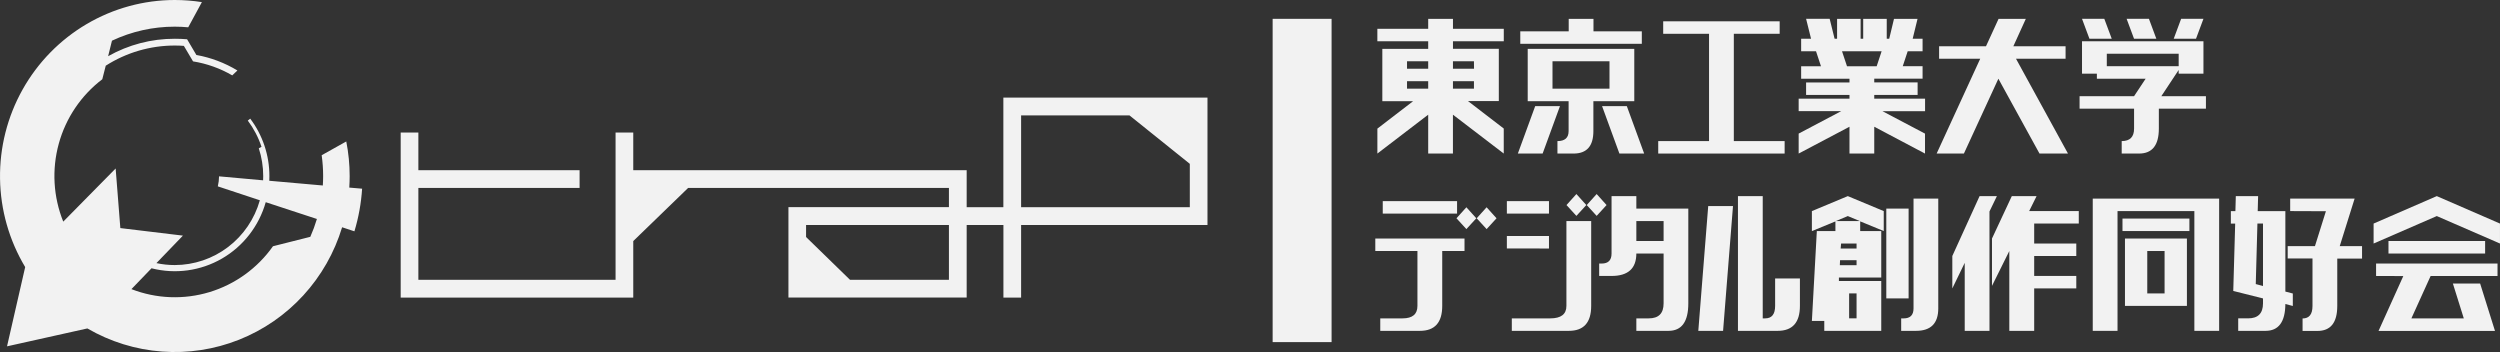 <svg width="419" height="59" viewBox="0 0 419 59" fill="none" xmlns="http://www.w3.org/2000/svg">
<rect x="0" y="0" width="419" height="59" fill="#333333" stroke="none"/>
<g clip-path="url(#clip0)">
<path d="M52.009 39.692L45.751 41.27C43.151 44.95 39.408 47.654 35.112 48.956C30.817 50.257 26.213 50.082 22.027 48.458L25.395 44.963C29.39 45.988 33.625 45.404 37.199 43.337C40.773 41.269 43.406 37.879 44.538 33.888L53.113 36.7C52.807 37.719 52.439 38.717 52.009 39.688V39.692ZM58.539 31.452C58.58 30.802 58.601 30.153 58.603 29.503C58.603 27.558 58.412 25.617 58.035 23.709L53.913 26.015C54.076 27.175 54.158 28.345 54.158 29.516C54.158 30.046 54.138 30.569 54.106 31.088L45.132 30.296C45.132 30.033 45.151 29.766 45.151 29.5C45.153 26.028 44.025 22.651 41.938 19.886L41.531 20.211C42.528 21.543 43.304 23.028 43.828 24.609L43.373 24.852C43.864 26.357 44.115 27.93 44.115 29.513C44.115 29.75 44.115 29.987 44.096 30.221L36.712 29.555C36.706 30.121 36.637 30.684 36.505 31.234L43.551 33.566C42.669 36.691 40.8 39.441 38.227 41.4C35.653 43.36 32.515 44.421 29.289 44.424C28.256 44.425 27.225 44.316 26.215 44.099L30.657 39.49L20.169 38.227L19.382 28.237L10.601 37.145C8.93 32.998 8.665 28.411 9.848 24.096C11.031 19.782 13.595 15.981 17.143 13.284L17.724 11.01C21.186 8.8 25.202 7.628 29.302 7.632C29.811 7.632 30.315 7.652 30.815 7.688L32.353 10.286C34.668 10.658 36.895 11.453 38.925 12.634L39.789 11.812C37.673 10.532 35.342 9.651 32.912 9.214L31.357 6.58C30.669 6.524 29.983 6.496 29.302 6.496C25.387 6.485 21.536 7.492 18.121 9.419L18.766 6.82C22.059 5.267 25.652 4.465 29.289 4.469C30.053 4.469 30.808 4.508 31.547 4.576L33.837 0.354C32.337 0.12 30.82 0.002 29.302 0C24.109 0.002 19.01 1.393 14.526 4.03C10.043 6.668 6.335 10.457 3.784 15.01C1.232 19.564 -0.072 24.718 0.005 29.945C0.081 35.173 1.536 40.286 4.22 44.761L1.178 58.045L14.643 55.047C18.464 57.268 22.734 58.592 27.134 58.919C31.534 59.247 35.951 58.571 40.055 56.941C44.159 55.311 47.845 52.769 50.837 49.505C53.83 46.241 56.052 42.34 57.339 38.09L59.4 38.769C60.101 36.445 60.534 34.048 60.69 31.624L58.532 31.439L58.539 31.452Z" fill="#F2F2F2"/>
<path d="M199.412 34.722H171.137V19.34H189.299L199.412 27.46V34.732V34.722ZM159.04 46.892H142.458L135.097 39.724V37.707H159.04V46.892ZM168.163 16.362V34.728H162.014V28.525H106.134V22.211H103.169V46.895H70.119V31.503H97.14V28.525H70.119V22.211H67.155V49.873H106.134V40.402L115.325 31.503H159.04V34.715H132.142V49.867H162.014V37.707H168.172V49.873H171.137V37.707H202.374V16.355L168.163 16.362Z" fill="#F2F2F2"/>
<path d="M223.172 3.157H213.294V57.337H223.172V3.157Z" fill="#F2F2F2"/>
<path d="M230.846 6.921V4.83H239.366V3.157H243.518V4.83H252.034V6.921H243.518V8.175H251.202V16.944H246.04L252.028 21.543V25.736L243.511 19.221V25.736H239.366V19.221L230.849 25.736V21.556L236.84 16.957H231.678V8.188H239.366V6.921H230.846ZM235.817 14.866H239.366V13.612H235.817V14.866ZM247.034 14.866V13.612H243.514V14.866H247.034ZM235.817 10.267V11.52H239.366V10.267H235.817ZM247.034 10.267H243.514V11.52H247.047L247.034 10.267Z" fill="#F2F2F2"/>
<path d="M254.799 7.337V5.249H262.915V3.157H267.067V5.249H275.168V7.337H254.799ZM256.044 16.957V8.188H273.906V16.957H267.051V21.975C267.051 24.483 265.943 25.736 263.728 25.736H261.028V23.648C262.276 23.648 262.899 23.09 262.899 21.975V16.957H256.044ZM260.199 14.866H269.751V10.267H260.199V14.866ZM254.392 25.736L257.296 17.792H261.448L258.544 25.736H254.392ZM275.577 25.736H271.413L268.509 17.792H272.658L275.561 25.736H275.577Z" fill="#F2F2F2"/>
<path d="M278.752 5.664V3.572H298.272V5.661H290.588V23.647H299.104V25.735H277.919V23.647H286.436V5.664H278.752Z" fill="#F2F2F2"/>
<path d="M301.456 25.736V22.39L308.585 18.63H301.456V16.538H309.972V15.914H302.701V13.819H309.972V13.193H301.872V11.101H305.195L304.366 8.594H301.872V6.496H303.533L302.701 3.15H306.65L307.479 6.496H307.895V3.157H311.84V6.496H312.273V3.157H316.218V6.496H316.634L317.434 3.157H321.379L320.563 6.496H322.225V8.587H319.731L318.902 11.095H322.225V13.186H314.124V13.813H321.392V15.914H314.124V16.541H322.641V18.633H315.498L322.631 22.394V25.739L314.124 21.241V25.736H309.972V21.241L301.456 25.736ZM314.531 11.101L315.36 8.594H308.724L309.556 11.101H314.531Z" fill="#F2F2F2"/>
<path d="M324.993 9.848V7.756H332.851L334.961 3.157H339.529L337.435 7.756H346.19V9.848H337.883L346.593 25.736H341.819L334.928 13.193L329.151 25.736H324.58L331.883 9.848H324.993Z" fill="#F2F2F2"/>
<path d="M348.945 12.342V6.921H369.298V12.342H365.143V11.728L362.239 16.119H369.714V18.211H361.823V21.556C361.823 24.343 360.716 25.736 358.501 25.736H355.597V23.647C356.98 23.647 357.671 22.95 357.671 21.556V18.211H348.536V16.119H357.671L359.607 13.196H351.436V12.342H348.945ZM350.19 6.496L348.945 3.15H352.681L353.929 6.496H350.19ZM357.665 6.496L356.42 3.15H360.159L361.404 6.496H357.665ZM368.049 6.496H364.314L365.559 3.15H369.298L368.049 6.496ZM365.146 9.003H353.1V11.095H365.146V9.003Z" fill="#F2F2F2"/>
<path d="M237.979 55.45H231.333V53.359H235.072C236.732 53.359 237.563 52.661 237.563 51.267V42.069H230.501V39.978H245.453V42.069H241.718V51.267C241.718 54.058 240.471 55.452 237.979 55.45ZM231.749 35.798V33.706H244.205V35.798H231.749ZM245.766 38.396L244.105 36.584L245.766 34.739L247.428 36.584L245.766 38.396ZM249.157 38.396L247.495 36.584L249.157 34.739L250.818 36.584L249.157 38.396Z" fill="#F2F2F2"/>
<path d="M262.932 55.45H253.379V53.359H259.831C261.631 53.359 262.531 52.661 262.531 51.267V37.051H266.683V51.267C266.683 54.058 265.437 55.452 262.944 55.45H262.932ZM252.55 35.798V33.706H259.609V35.798H252.55ZM252.55 41.644V39.559H259.609V41.65L252.55 41.644ZM264.206 36.181L262.544 34.368L264.206 32.52L265.867 34.368L264.206 36.181ZM267.599 36.181L265.938 34.368L267.599 32.52L269.261 34.368L267.599 36.181Z" fill="#F2F2F2"/>
<path d="M274.251 55.45V53.359H276.329C277.991 53.359 278.821 52.523 278.819 50.851V42.488H274.251C274.251 44.996 272.866 46.249 270.096 46.249H268.022V44.171H268.435C269.545 44.171 270.096 43.612 270.096 42.498V32.868H274.251V34.96H282.961V50.851C282.961 53.917 281.854 55.45 279.639 55.45H274.251ZM278.819 37.051H274.251V40.397H278.819V37.051Z" fill="#F2F2F2"/>
<path d="M284.636 55.45L286.297 34.541H290.449L288.788 55.45H284.636ZM291.281 55.45V32.868H295.433V53.359H295.849C296.956 53.359 297.511 52.664 297.511 51.267V46.668H301.666V51.267C301.666 54.058 300.419 55.453 297.927 55.45H291.281Z" fill="#F2F2F2"/>
<path d="M303.672 38.724V35.379L309.692 32.868L315.715 35.379V38.724L311.769 37.1V38.724H315.298V46.519H308.201V47.094H315.298V55.457H305.75V53.784H303.672L304.501 38.73H307.617V37.107L303.672 38.73V38.724ZM316.144 50.017V34.96H319.883V50.017H316.144ZM318.637 55.454V53.362H319.047C320.153 53.362 320.708 52.807 320.708 51.689V33.287H324.854V51.686C324.854 54.198 323.609 55.453 321.118 55.45L318.637 55.454ZM307.701 37.055H311.714L309.692 36.213L307.685 37.051L307.701 37.055ZM308.566 40.819L308.495 41.654H311.16V40.819H308.566ZM308.392 43.605L308.356 44.443H311.16V43.605H308.392ZM309.914 53.349H311.16V49.179H309.914V53.349Z" fill="#F2F2F2"/>
<path d="M333.438 55.45H329.286V44.054L327.209 48.341V42.904L331.777 32.868H334.68L333.435 35.447L333.438 55.45ZM340.916 55.45H336.761V42.069L333.857 47.915V39.978L337.18 32.868H341.332L340.087 35.379H348.403V37.47H340.929V40.816H347.987V42.904H340.929V46.249H347.987V48.341H340.929V55.45H340.916Z" fill="#F2F2F2"/>
<path d="M350.745 55.45V33.287H371.927V55.45H367.775V35.379H354.897V55.45H350.745ZM355.729 38.724V36.632H366.943V38.724H355.729ZM356.145 51.267V39.978H366.527V51.267H356.145ZM359.881 49.179H362.784V42.069H359.881V49.179Z" fill="#F2F2F2"/>
<path d="M383.834 35.378V33.287H394.634L392.141 41.247H395.88V43.339H391.725V51.283C391.725 54.074 390.617 55.468 388.402 55.466H385.911V53.375C387.018 53.375 387.573 52.68 387.573 51.283V43.323H383.418V41.247H387.986L389.821 35.401L383.834 35.378ZM375.124 55.45V53.358H376.785C378.445 53.358 379.277 52.523 379.279 50.851V50.016L374.295 48.763L374.617 37.473H373.891V35.382H374.653L374.721 32.871H378.459L378.392 35.382H383.027V48.867L384.276 49.191V51.28L383.027 50.955C383.004 53.954 381.896 55.452 379.705 55.45H375.124ZM379.279 37.47H378.343L378.066 47.61L379.279 47.934V37.47Z" fill="#F2F2F2"/>
<path d="M398.231 46.252V44.171H418.584V46.262H407.37L404.145 53.368H412.935L411.103 47.522H415.671L418.161 55.467H398.641L402.793 46.269L398.231 46.252ZM400.309 42.488V40.397H416.506V42.488H400.309ZM397.815 40.816V37.47L408.406 32.868L418.997 37.47V40.816L408.406 36.213L397.815 40.816Z" fill="#F2F2F2"/>
</g>
<defs>
<clipPath id="clip0">
<rect width="419" height="59" fill="white"/>
</clipPath>
</defs>
</svg>

